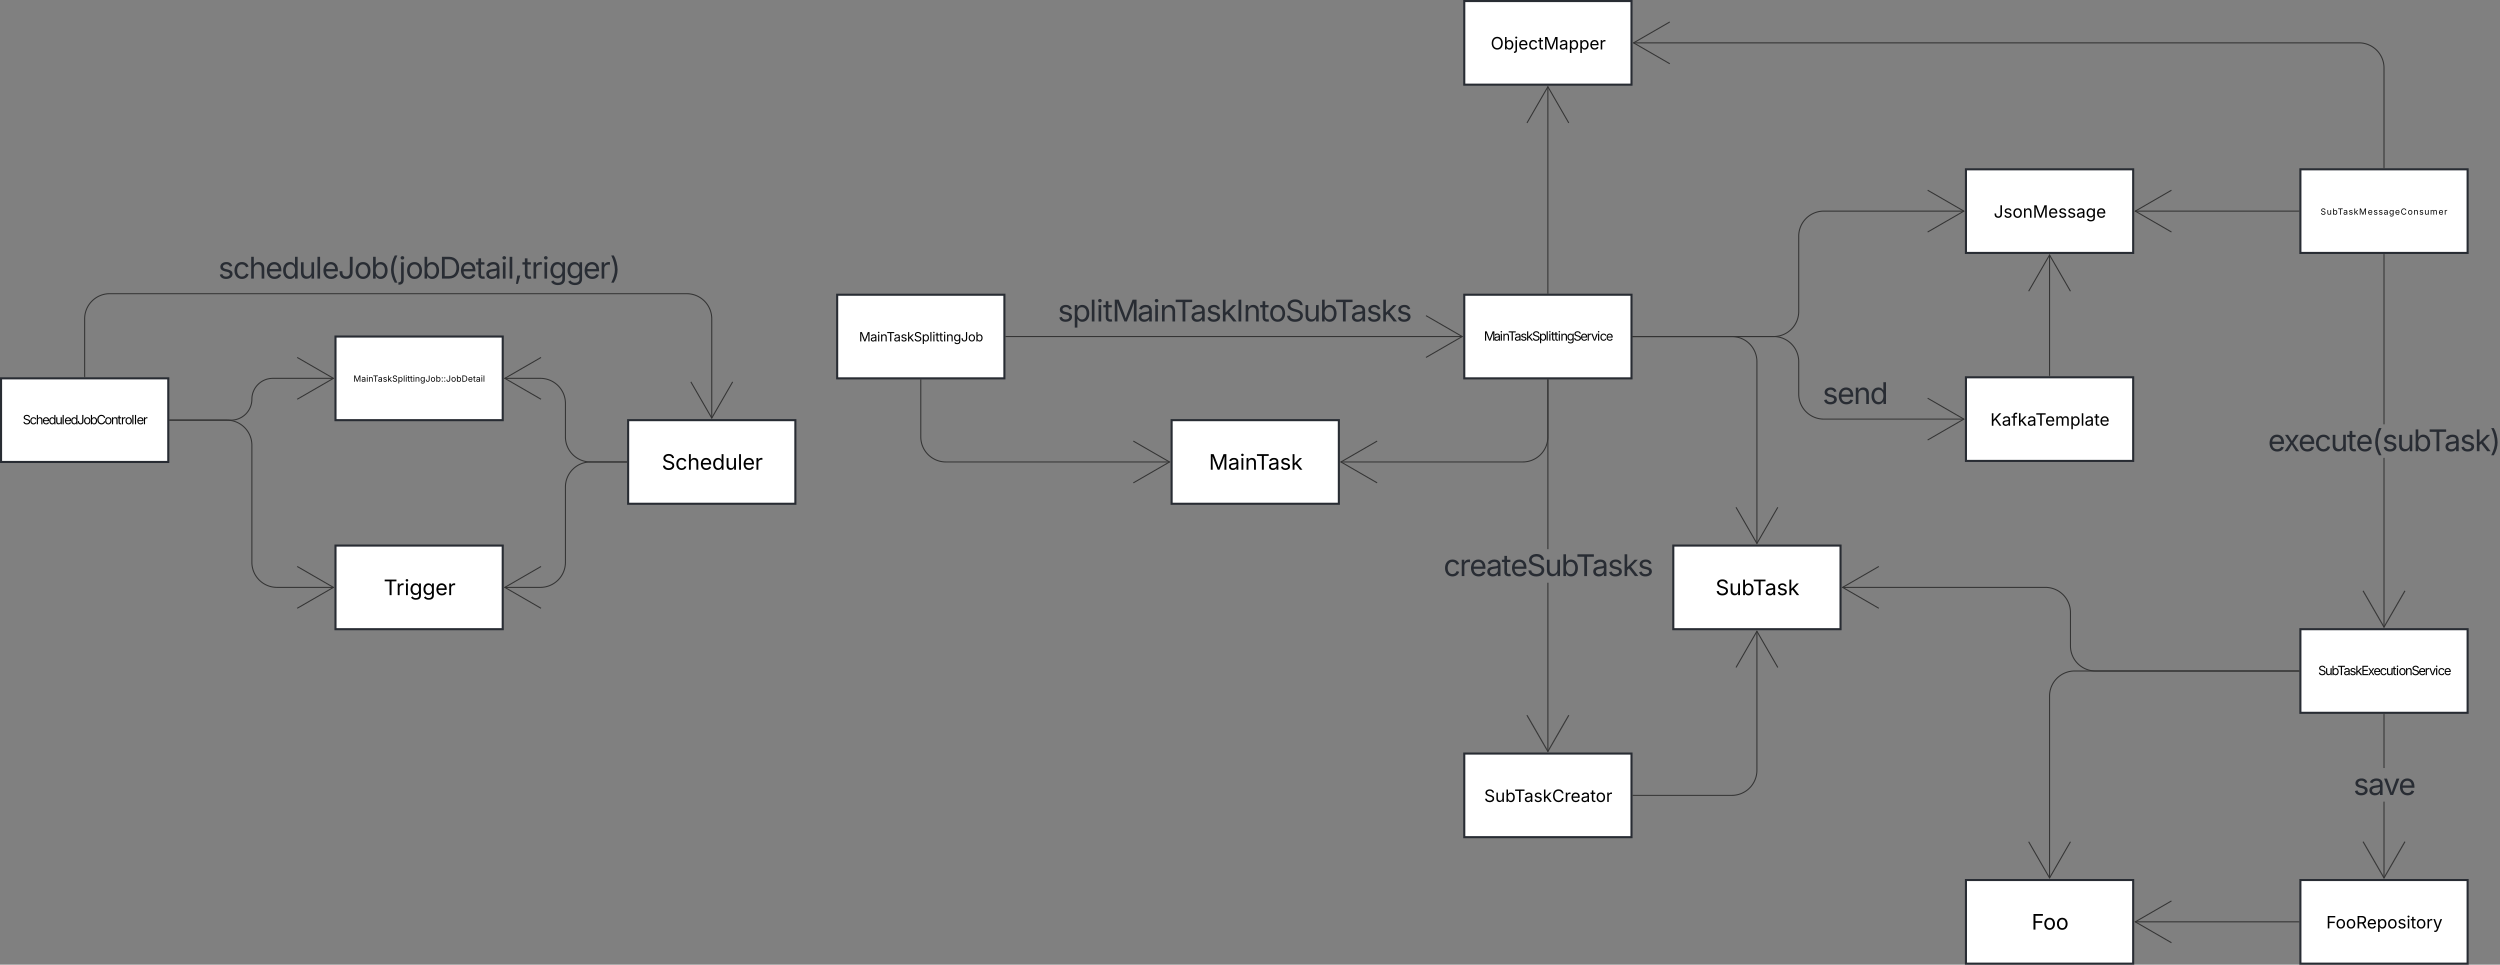 <svg xmlns="http://www.w3.org/2000/svg" xmlns:xlink="http://www.w3.org/1999/xlink" xmlns:lucid="lucid" width="1195.99" height="461.5"><rect width="100%" height="100%" fill="#808080" stroke="none"/><g transform="translate(-99.5 -479.5)" lucid:page-tab-id="HWEp-vi-RSFO"><path d="M100 660.5h80v40h-80z" stroke="#282c33" fill="#fff"/><use xlink:href="#a" transform="matrix(1,0,0,1,108,668.5) translate(2.343 13.977)"/><path d="M400 680.5h80v40h-80z" stroke="#282c33" fill="#fff"/><use xlink:href="#b" transform="matrix(1,0,0,1,408,688.5) translate(8.066 15.719)"/><path d="M260 640.5h80v40h-80z" stroke="#282c33" fill="#fff"/><use xlink:href="#c" transform="matrix(1,0,0,1,268,648.5) translate(0.572 13.617)"/><path d="M260 740.5h80v40h-80z" stroke="#282c33" fill="#fff"/><use xlink:href="#d" transform="matrix(1,0,0,1,268,748.5) translate(15.042 15.719)"/><path d="M180.75 680.5H210a10 10 0 0 0 10-10 10 10 0 0 1 10-10h29.05" stroke="#333" stroke-width=".5" fill="none"/><path d="M180.76 680.73h-.26v-.46h.26z" stroke="#333" stroke-width=".05" fill="#333"/><path d="M241.68 650.5l17.32 10-17.32 10M180.75 680.5H208a12 12 0 0 1 12 12v56a12 12 0 0 0 12 12h27.05" stroke="#333" stroke-width=".5" fill="none"/><path d="M180.76 680.73h-.26v-.46h.26z" stroke="#333" stroke-width=".05" fill="#333"/><path d="M241.68 750.5l17.32 10-17.32 10M399.25 700.5H382a12 12 0 0 1-12-12v-16a12 12 0 0 0-12-12h-17.05" stroke="#333" stroke-width=".5" fill="none"/><path d="M399.5 700.73h-.26v-.46h.26z" stroke="#333" stroke-width=".05" fill="#333"/><path d="M358.32 670.5l-17.32-10 17.32-10M399.25 700.5H382a12 12 0 0 0-12 12v36a12 12 0 0 1-12 12h-17.05" stroke="#333" stroke-width=".5" fill="none"/><path d="M399.5 700.73h-.26v-.46h.26z" stroke="#333" stroke-width=".05" fill="#333"/><path d="M358.32 770.5l-17.32-10 17.32-10" stroke="#333" stroke-width=".5" fill="none"/><path d="M500 620.5h80v40h-80z" stroke="#282c33" fill="#fff"/><use xlink:href="#e" transform="matrix(1,0,0,1,508,628.5) translate(2.466 14.32)"/><path d="M800 620.5h80v40h-80z" stroke="#282c33" fill="#fff"/><use xlink:href="#f" transform="matrix(1,0,0,1,808,628.5) translate(1.391 13.977)"/><path d="M800 840h80v40h-80z" stroke="#282c33" fill="#fff"/><use xlink:href="#g" transform="matrix(1,0,0,1,808,848) translate(1.508 15.156)"/><path d="M660 680.5h80v40h-80z" stroke="#282c33" fill="#fff"/><use xlink:href="#h" transform="matrix(1,0,0,1,668,688.5) translate(9.844 15.719)"/><path d="M540 661.25v27.25a12 12 0 0 0 12 12h107.04" stroke="#333" stroke-width=".5" fill="none"/><path d="M540.23 661.26h-.46V661h.46z" stroke="#333" stroke-width=".05" fill="#333"/><path d="M641.68 690.5l17.32 10-17.32 10M840 661.25v27.25a12 12 0 0 1-12 12h-87.04" stroke="#333" stroke-width=".5" fill="none"/><path d="M840.23 661.26h-.46V661h.46z" stroke="#333" stroke-width=".05" fill="#333"/><path d="M758.32 710.5l-17.32-10 17.32-10" stroke="#333" stroke-width=".5" fill="none"/><path d="M900 740.5h80v40h-80z" stroke="#282c33" fill="#fff"/><use xlink:href="#i" transform="matrix(1,0,0,1,908,748.5) translate(12.175 15.719)"/><path d="M580.75 640.5h218.3" stroke="#333" stroke-width=".5" fill="none"/><path d="M580.76 640.73h-.26v-.46h.26z" stroke="#333" stroke-width=".05" fill="#333"/><path d="M781.68 630.5l17.32 10-17.32 10" stroke="#333" stroke-width=".5" fill="none"/><use xlink:href="#j" transform="matrix(1,0,0,1,605.511,620.367) translate(0.005 12.917)"/><path d="M880.75 860H928a12 12 0 0 0 12-12v-66.54" stroke="#333" stroke-width=".5" fill="none"/><path d="M880.76 860.23h-.26v-.46h.26z" stroke="#333" stroke-width=".05" fill="#333"/><path d="M930 798.82l10-17.32 10 17.32M880.75 640.5H928a12 12 0 0 1 12 12v87.04" stroke="#333" stroke-width=".5" fill="none"/><path d="M880.76 640.73h-.26v-.46h.26z" stroke="#333" stroke-width=".05" fill="#333"/><path d="M950 722.18l-10 17.32-10-17.32" stroke="#333" stroke-width=".5" fill="none"/><path d="M1040 660h80v40h-80z" stroke="#282c33" fill="#fff"/><use xlink:href="#k" transform="matrix(1,0,0,1,1048,668) translate(3.66 15.156)"/><path d="M800 480h80v40h-80z" stroke="#282c33" fill="#fff"/><use xlink:href="#l" transform="matrix(1,0,0,1,808,488) translate(4.634 15.156)"/><path d="M1040 560.5h80v40h-80z" stroke="#282c33" fill="#fff"/><use xlink:href="#m" transform="matrix(1,0,0,1,1048,568.5) translate(5.29 15.156)"/><path d="M880.75 640.5H948a12 12 0 0 1 12 12V668a12 12 0 0 0 12 12h67.05" stroke="#333" stroke-width=".5" fill="none"/><path d="M880.76 640.73h-.26v-.46h.26z" stroke="#333" stroke-width=".05" fill="#333"/><path d="M1021.68 670l17.32 10-17.32 10" stroke="#333" stroke-width=".5" fill="none"/><use xlink:href="#n" transform="matrix(1,0,0,1,971.384,659.867) translate(0.005 12.917)"/><path d="M1080 659.25v-57.8" stroke="#333" stroke-width=".5" fill="none"/><path d="M1080.22 659.5h-.44v-.26h.44z" stroke="#333" stroke-width=".05" fill="#333"/><path d="M1070 618.82l10-17.32 10 17.32" stroke="#333" stroke-width=".5" fill="none"/><path d="M1200 560.5h80v40h-80z" stroke="#282c33" fill="#fff"/><use xlink:href="#o" transform="matrix(1,0,0,1,1208,568.5) translate(1.634 13.708)"/><path d="M1199.25 580.5h-78.3" stroke="#333" stroke-width=".5" fill="none"/><path d="M1199.5 580.73h-.26v-.46h.26z" stroke="#333" stroke-width=".05" fill="#333"/><path d="M1138.32 590.5l-17.32-10 17.32-10M1240 559.75V512a12 12 0 0 0-12-12H880.96" stroke="#333" stroke-width=".5" fill="none"/><path d="M1240.22 560h-.44v-.26h.44z" stroke="#333" stroke-width=".05" fill="#333"/><path d="M898.32 510L881 500l17.32-10M880.75 640.5H948a12 12 0 0 0 12-12v-36a12 12 0 0 1 12-12h67.05" stroke="#333" stroke-width=".5" fill="none"/><path d="M880.76 640.73h-.26v-.46h.26z" stroke="#333" stroke-width=".05" fill="#333"/><path d="M1021.68 570.5l17.32 10-17.32 10" stroke="#333" stroke-width=".5" fill="none"/><path d="M1200 780.5h80v40h-80z" stroke="#282c33" fill="#fff"/><use xlink:href="#p" transform="matrix(1,0,0,1,1208,788.5) translate(0.475 13.977)"/><path d="M1199.25 800.5H1102a12 12 0 0 1-12-12v-16a12 12 0 0 0-12-12h-97.04" stroke="#333" stroke-width=".5" fill="none"/><path d="M1199.5 800.73h-.26v-.46h.26z" stroke="#333" stroke-width=".05" fill="#333"/><path d="M998.32 770.5l-17.32-10 17.32-10" stroke="#333" stroke-width=".5" fill="none"/><path d="M1240.22 779.54h-.44v-80.97h.44zm0-97.1h-.44v-81.2h.44z" stroke="#333" stroke-width=".05" fill="#333"/><path d="M1240.22 601.26h-.44V601h.44z" fill="#333"/><path stroke="#333" stroke-width=".05" fill="#333"/><path d="M1250.2 762.3l-10.2 17.65-10.2-17.66.4-.23 9.8 16.98 9.8-16.98z" stroke="#333" stroke-width=".05" fill="#333"/><use xlink:href="#q" transform="matrix(1,0,0,1,1184.512,682.434) translate(0.005 12.917)"/><path d="M1040 900.5h80v40h-80z" stroke="#282c33" fill="#fff"/><use xlink:href="#r" transform="matrix(1,0,0,1,1048,908.5) translate(23.409 15.719)"/><path d="M1200 900.5h80v40h-80z" stroke="#282c33" fill="#fff"/><use xlink:href="#s" transform="matrix(1,0,0,1,1208,908.5) translate(4.367 15.156)"/><path d="M1199.25 800.5H1092a12 12 0 0 0-12 12v87.04" stroke="#333" stroke-width=".5" fill="none"/><path d="M1199.5 800.73h-.26v-.46h.26z" stroke="#333" stroke-width=".05" fill="#333"/><path d="M1090 882.18l-10 17.32-10-17.32" stroke="#333" stroke-width=".5" fill="none"/><path d="M1240.22 899.54h-.44v-36.5h.44zm0-52.64h-.44v-25.65h.44z" stroke="#333" stroke-width=".05" fill="#333"/><path d="M1240.22 821.26h-.44V821h.44z" fill="#333"/><path stroke="#333" stroke-width=".05" fill="#333"/><path d="M1250.2 882.3l-10.2 17.65-10.2-17.66.4-.23 9.8 16.98 9.8-16.98z" stroke="#333" stroke-width=".05" fill="#333"/><use xlink:href="#t" transform="matrix(1,0,0,1,1225.332,846.904) translate(0.005 12.917)"/><path d="M1199.25 920.5h-78.3" stroke="#333" stroke-width=".5" fill="none"/><path d="M1199.5 920.73h-.26v-.46h.26z" stroke="#333" stroke-width=".05" fill="#333"/><path d="M1138.32 930.5l-17.32-10 17.32-10M140 659.75V632a12 12 0 0 1 12-12h276a12 12 0 0 1 12 12v47.54" stroke="#333" stroke-width=".5" fill="none"/><path d="M140.22 660h-.44v-.26h.44z" stroke="#333" stroke-width=".05" fill="#333"/><path d="M450 662.18l-10 17.32-10-17.32" stroke="#333" stroke-width=".5" fill="none"/><use xlink:href="#u" transform="matrix(1,0,0,1,203.9,599.867) translate(0.005 12.917)"/><path d="M840.23 839.04h-.46v-80.72h.46zm0-96.86h-.46v-80.93h.46z" stroke="#333" stroke-width=".05" fill="#333"/><path d="M840.23 661.26h-.46V661h.46z" fill="#333"/><path stroke="#333" stroke-width=".05" fill="#333"/><path d="M850.2 821.8L840 839.44l-10.2-17.66.4-.23 9.8 16.98 9.8-16.98z" stroke="#333" stroke-width=".05" fill="#333"/><use xlink:href="#v" transform="matrix(1,0,0,1,790.059,742.184) translate(0.005 12.917)"/><path d="M840 619.75v-98.8" stroke="#333" stroke-width=".5" fill="none"/><path d="M840.23 620h-.46v-.26h.46z" stroke="#333" stroke-width=".05" fill="#333"/><path d="M830 538.32L840 521l10 17.32" stroke="#333" stroke-width=".5" fill="none"/><defs><path d="M657 26c-323 0-524-166-541-416h195c15 169 171 246 346 246 202 0 356-106 356-265 5-203-294-238-475-293-239-73-380-191-380-389 0-252 224-419 512-419 294 0 499 171 508 396H992c-17-145-151-228-328-228-193 0-321 102-321 242 0 156 175 211 284 241l149 41c160 44 422 134 422 412 0 244-197 432-541 432" id="w"/><path d="M613 24c-304 0-509-231-509-576 0-350 205-580 509-580 216 0 392 114 453 309l-173 49c-33-115-133-197-280-197-223 0-326 196-326 419 0 220 103 415 326 415 150 0 252-85 285-206l172 49C1010-95 832 24 613 24" id="x"/><path d="M338-670V0H158v-1490h180v566c73-149 190-208 336-208 226 0 379 139 379 422V0H872v-695c0-172-96-275-252-275-161 0-282 109-282 300" id="y"/><path d="M628 24c-324 0-524-230-524-574 0-343 198-582 503-582 237 0 487 146 487 559v75H286c9 234 145 362 343 362 132 0 231-58 273-172l174 48C1024-91 857 24 628 24zM287-650h624c-17-190-120-322-304-322-192 0-309 151-320 322" id="z"/><path d="M577 24c-279 0-473-224-473-580 0-354 195-576 474-576 218 0 287 134 324 193h14v-551h180V0H922v-173h-20C865-111 790 24 577 24zm27-161c203 0 314-172 314-421 0-247-108-413-314-413-212 0-317 181-317 413 0 235 108 421 317 421" id="A"/><path d="M537 14c-226 0-379-139-379-422v-710h180v695c0 172 97 275 253 275 160 0 281-109 281-300v-670h181V0H879v-209C806-46 684 14 537 14" id="B"/><path d="M338-1490V0H158v-1490h180" id="C"/><path d="M545 20c-263 0-445-160-445-446v-80h190v80c0 182 102 279 255 279 152 0 254-97 254-279v-1064h190v1064c0 286-181 446-444 446" id="D"/><path d="M613 24c-304 0-509-231-509-576 0-350 205-580 509-580 305 0 511 230 511 580 0 345-206 576-511 576zm0-161c226 0 329-195 329-415 0-222-103-419-329-419-223 0-326 196-326 419 0 220 103 415 326 415" id="E"/><path d="M677 24c-213 0-288-135-325-197h-20V0H158v-1490h180v551h14c37-59 106-193 324-193 279 0 474 222 474 576 0 356-194 580-473 580zm-27-161c209 0 317-186 317-421 0-232-105-413-317-413-206 0-314 166-314 413 0 249 111 421 314 421" id="F"/><path d="M783 20c-382 0-661-292-661-764 0-473 279-766 661-766 302 0 548 182 601 489h-190c-42-204-217-313-411-313-268 0-476 208-476 590 0 381 209 588 476 588 195 0 369-110 411-313h190c-52 303-296 489-601 489" id="G"/><path d="M338-670V0H158v-1118h173l1 207c72-158 192-221 342-221 226 0 378 139 378 422V0H872v-695c0-172-96-275-252-275-161 0-282 109-282 300" id="H"/><path d="M598-1118v154H368v674c0 100 37 144 132 144 23 0 62-6 92-12L629-6c-37 13-88 20-134 20-193 0-307-107-307-290v-688H20v-154h168v-266h180v266h230" id="I"/><path d="M158 0v-1118h174v172h12c41-113 157-188 290-188 26 0 70 2 91 3v181c-11-2-60-10-108-10-161 0-279 109-279 260V0H158" id="J"/><g id="a"><use transform="matrix(0.003,0,0,0.003,0,0)" xlink:href="#w"/><use transform="matrix(0.003,0,0,0.003,3.329,0)" xlink:href="#x"/><use transform="matrix(0.003,0,0,0.003,6.294,0)" xlink:href="#y"/><use transform="matrix(0.003,0,0,0.003,9.362,0)" xlink:href="#z"/><use transform="matrix(0.003,0,0,0.003,12.388,0)" xlink:href="#A"/><use transform="matrix(0.003,0,0,0.003,15.565,0)" xlink:href="#B"/><use transform="matrix(0.003,0,0,0.003,18.633,0)" xlink:href="#C"/><use transform="matrix(0.003,0,0,0.003,19.89,0)" xlink:href="#z"/><use transform="matrix(0.003,0,0,0.003,22.916,0)" xlink:href="#A"/><use transform="matrix(0.003,0,0,0.003,26.093,0)" xlink:href="#D"/><use transform="matrix(0.003,0,0,0.003,29.055,0)" xlink:href="#E"/><use transform="matrix(0.003,0,0,0.003,32.166,0)" xlink:href="#F"/><use transform="matrix(0.003,0,0,0.003,35.344,0)" xlink:href="#G"/><use transform="matrix(0.003,0,0,0.003,39.134,0)" xlink:href="#E"/><use transform="matrix(0.003,0,0,0.003,42.246,0)" xlink:href="#H"/><use transform="matrix(0.003,0,0,0.003,45.312,0)" xlink:href="#I"/><use transform="matrix(0.003,0,0,0.003,47.009,0)" xlink:href="#J"/><use transform="matrix(0.003,0,0,0.003,48.877,0)" xlink:href="#E"/><use transform="matrix(0.003,0,0,0.003,51.988,0)" xlink:href="#C"/><use transform="matrix(0.003,0,0,0.003,53.245,0)" xlink:href="#C"/><use transform="matrix(0.003,0,0,0.003,54.502,0)" xlink:href="#z"/><use transform="matrix(0.003,0,0,0.003,57.527,0)" xlink:href="#J"/></g><g id="b"><use transform="matrix(0.005,0,0,0.005,0,0)" xlink:href="#w"/><use transform="matrix(0.005,0,0,0.005,6.471,0)" xlink:href="#x"/><use transform="matrix(0.005,0,0,0.005,12.233,0)" xlink:href="#y"/><use transform="matrix(0.005,0,0,0.005,18.197,0)" xlink:href="#z"/><use transform="matrix(0.005,0,0,0.005,24.077,0)" xlink:href="#A"/><use transform="matrix(0.005,0,0,0.005,30.253,0)" xlink:href="#B"/><use transform="matrix(0.005,0,0,0.005,36.217,0)" xlink:href="#C"/><use transform="matrix(0.005,0,0,0.005,38.66,0)" xlink:href="#z"/><use transform="matrix(0.005,0,0,0.005,44.54,0)" xlink:href="#J"/></g><path d="M180 0v-1490h270l367 940c28 72 75 218 110 339 35-117 81-264 110-339l362-940h271V0h-187c2-448-5-837 7-1287-157 497-311 829-483 1287H842C666-458 514-784 354-1284c12 438 5 843 7 1284H180" id="K"/><path d="M471 26C259 26 90-98 90-318c0-256 228-303 435-329 202-27 287-16 287-108 0-139-79-219-234-219-161 0-248 86-283 164l-173-57c86-203 278-265 451-265 150 0 419 46 419 395V0H815v-152h-12C765-73 660 26 471 26zm31-159c199 0 310-134 310-271v-155c-30 35-226 55-295 64-131 17-246 59-246 186 0 116 97 176 231 176" id="L"/><path d="M158 0v-1118h180V0H158zm91-1301c-68 0-125-53-125-119s57-119 125-119c69 0 126 53 126 119s-57 119-126 119" id="M"/><path d="M98-1322v-168h1126v168H757V0H567v-1322H98" id="N"/><path d="M538 24C308 24 148-78 108-271l171-41c32 123 123 178 257 178 156 0 256-77 256-169 0-77-54-128-164-154l-186-44c-203-48-300-148-300-305 0-192 176-326 414-326 230 0 351 112 402 269l-163 42c-31-80-94-158-238-158-133 0-233 69-233 162 0 83 57 129 188 160l169 40c203 48 298 149 298 302 0 196-179 339-441 339" id="O"/><path d="M158 0v-1490h180v865h22l478-493h223L593-638 1096 0H865L456-523 338-412V0H158" id="P"/><path d="M158 418v-1536h174v179h20c37-59 106-193 324-193 279 0 474 222 474 576 0 356-194 580-473 580-213 0-288-135-325-197h-14v591H158zm492-555c209 0 317-186 317-421 0-232-105-413-317-413-206 0-314 166-314 413 0 249 111 421 314 421" id="Q"/><path d="M611 442c-248 0-391-105-460-228l146-94c47 65 117 165 314 165 178 0 307-82 307-266v-224h-17C863-141 792-18 576-18c-268 0-472-195-472-546 0-346 197-568 476-568 216 0 288 133 326 193h17v-179h175V29c0 289-215 413-487 413zm-5-620c203 0 314-146 314-390 0-237-108-403-314-403-213 0-319 180-319 403 0 230 109 390 319 390" id="R"/><path d="M295 13c-75 0-135-60-135-135s60-135 135-135 135 60 135 135S370 13 295 13zm0-809c-75 0-135-60-135-135s60-135 135-135 135 60 135 135-60 135-135 135" id="S"/><path d="M645 0H180v-1490h484c435 0 692 280 692 742 0 466-257 748-711 748zM370-168h263c363 0 539-218 539-580 0-358-176-574-521-574H370v1154" id="T"/><g id="c"><use transform="matrix(0.002,0,0,0.002,0,0)" xlink:href="#K"/><use transform="matrix(0.002,0,0,0.002,3.772,0)" xlink:href="#L"/><use transform="matrix(0.002,0,0,0.002,6.117,0)" xlink:href="#M"/><use transform="matrix(0.002,0,0,0.002,7.128,0)" xlink:href="#H"/><use transform="matrix(0.002,0,0,0.002,9.309,0)" xlink:href="#N"/><use transform="matrix(0.002,0,0,0.002,11.699,0)" xlink:href="#L"/><use transform="matrix(0.002,0,0,0.002,14.044,0)" xlink:href="#O"/><use transform="matrix(0.002,0,0,0.002,16.248,0)" xlink:href="#P"/><use transform="matrix(0.002,0,0,0.002,18.539,0)" xlink:href="#w"/><use transform="matrix(0.002,0,0,0.002,21.218,0)" xlink:href="#Q"/><use transform="matrix(0.002,0,0,0.002,23.775,0)" xlink:href="#C"/><use transform="matrix(0.002,0,0,0.002,24.786,0)" xlink:href="#M"/><use transform="matrix(0.002,0,0,0.002,25.798,0)" xlink:href="#I"/><use transform="matrix(0.002,0,0,0.002,27.062,0)" xlink:href="#I"/><use transform="matrix(0.002,0,0,0.002,28.428,0)" xlink:href="#M"/><use transform="matrix(0.002,0,0,0.002,29.439,0)" xlink:href="#H"/><use transform="matrix(0.002,0,0,0.002,31.906,0)" xlink:href="#R"/><use transform="matrix(0.002,0,0,0.002,34.467,0)" xlink:href="#D"/><use transform="matrix(0.002,0,0,0.002,36.85,0)" xlink:href="#E"/><use transform="matrix(0.002,0,0,0.002,39.354,0)" xlink:href="#F"/><use transform="matrix(0.002,0,0,0.002,41.911,0)" xlink:href="#S"/><use transform="matrix(0.002,0,0,0.002,43.114,0)" xlink:href="#S"/><use transform="matrix(0.002,0,0,0.002,44.316,0)" xlink:href="#D"/><use transform="matrix(0.002,0,0,0.002,46.7,0)" xlink:href="#E"/><use transform="matrix(0.002,0,0,0.002,49.204,0)" xlink:href="#F"/><use transform="matrix(0.002,0,0,0.002,51.76,0)" xlink:href="#T"/><use transform="matrix(0.002,0,0,0.002,54.774,0)" xlink:href="#z"/><use transform="matrix(0.002,0,0,0.002,57.208,0)" xlink:href="#I"/><use transform="matrix(0.002,0,0,0.002,58.594,0)" xlink:href="#L"/><use transform="matrix(0.002,0,0,0.002,60.939,0)" xlink:href="#M"/><use transform="matrix(0.002,0,0,0.002,61.95,0)" xlink:href="#C"/></g><g id="d"><use transform="matrix(0.005,0,0,0.005,0,0)" xlink:href="#N"/><use transform="matrix(0.005,0,0,0.005,5.939,0)" xlink:href="#J"/><use transform="matrix(0.005,0,0,0.005,9.894,0)" xlink:href="#M"/><use transform="matrix(0.005,0,0,0.005,12.337,0)" xlink:href="#R"/><use transform="matrix(0.005,0,0,0.005,18.522,0)" xlink:href="#R"/><use transform="matrix(0.005,0,0,0.005,24.708,0)" xlink:href="#z"/><use transform="matrix(0.005,0,0,0.005,30.588,0)" xlink:href="#J"/></g><g id="e"><use transform="matrix(0.003,0,0,0.003,0,0)" xlink:href="#K"/><use transform="matrix(0.003,0,0,0.003,5.335,0)" xlink:href="#L"/><use transform="matrix(0.003,0,0,0.003,8.651,0)" xlink:href="#M"/><use transform="matrix(0.003,0,0,0.003,10.082,0)" xlink:href="#H"/><use transform="matrix(0.003,0,0,0.003,13.167,0)" xlink:href="#N"/><use transform="matrix(0.003,0,0,0.003,16.547,0)" xlink:href="#L"/><use transform="matrix(0.003,0,0,0.003,19.864,0)" xlink:href="#O"/><use transform="matrix(0.003,0,0,0.003,22.981,0)" xlink:href="#P"/><use transform="matrix(0.003,0,0,0.003,26.222,0)" xlink:href="#w"/><use transform="matrix(0.003,0,0,0.003,30.012,0)" xlink:href="#Q"/><use transform="matrix(0.003,0,0,0.003,33.628,0)" xlink:href="#C"/><use transform="matrix(0.003,0,0,0.003,35.058,0)" xlink:href="#M"/><use transform="matrix(0.003,0,0,0.003,36.489,0)" xlink:href="#I"/><use transform="matrix(0.003,0,0,0.003,38.277,0)" xlink:href="#I"/><use transform="matrix(0.003,0,0,0.003,40.209,0)" xlink:href="#M"/><use transform="matrix(0.003,0,0,0.003,41.639,0)" xlink:href="#H"/><use transform="matrix(0.003,0,0,0.003,45.129,0)" xlink:href="#R"/><use transform="matrix(0.003,0,0,0.003,48.751,0)" xlink:href="#D"/><use transform="matrix(0.003,0,0,0.003,52.122,0)" xlink:href="#E"/><use transform="matrix(0.003,0,0,0.003,55.663,0)" xlink:href="#F"/></g><path d="M481 0L54-1118h197c107 314 236 620 325 951 87-331 217-637 324-951h197L670 0H481" id="U"/><g id="f"><use transform="matrix(0.003,0,0,0.003,0,0)" xlink:href="#K"/><use transform="matrix(0.003,0,0,0.003,4.688,0)" xlink:href="#L"/><use transform="matrix(0.003,0,0,0.003,7.601,0)" xlink:href="#M"/><use transform="matrix(0.003,0,0,0.003,8.858,0)" xlink:href="#H"/><use transform="matrix(0.003,0,0,0.003,11.569,0)" xlink:href="#N"/><use transform="matrix(0.003,0,0,0.003,14.539,0)" xlink:href="#L"/><use transform="matrix(0.003,0,0,0.003,17.453,0)" xlink:href="#O"/><use transform="matrix(0.003,0,0,0.003,20.192,0)" xlink:href="#P"/><use transform="matrix(0.003,0,0,0.003,23.04,0)" xlink:href="#w"/><use transform="matrix(0.003,0,0,0.003,26.369,0)" xlink:href="#Q"/><use transform="matrix(0.003,0,0,0.003,29.546,0)" xlink:href="#C"/><use transform="matrix(0.003,0,0,0.003,30.803,0)" xlink:href="#M"/><use transform="matrix(0.003,0,0,0.003,32.06,0)" xlink:href="#I"/><use transform="matrix(0.003,0,0,0.003,33.631,0)" xlink:href="#I"/><use transform="matrix(0.003,0,0,0.003,35.329,0)" xlink:href="#M"/><use transform="matrix(0.003,0,0,0.003,36.585,0)" xlink:href="#H"/><use transform="matrix(0.003,0,0,0.003,39.651,0)" xlink:href="#R"/><use transform="matrix(0.003,0,0,0.003,42.834,0)" xlink:href="#w"/><use transform="matrix(0.003,0,0,0.003,46.163,0)" xlink:href="#z"/><use transform="matrix(0.003,0,0,0.003,49.188,0)" xlink:href="#J"/><use transform="matrix(0.003,0,0,0.003,51.223,0)" xlink:href="#U"/><use transform="matrix(0.003,0,0,0.003,54.139,0)" xlink:href="#M"/><use transform="matrix(0.003,0,0,0.003,55.396,0)" xlink:href="#x"/><use transform="matrix(0.003,0,0,0.003,58.361,0)" xlink:href="#z"/></g><g id="g"><use transform="matrix(0.004,0,0,0.004,0,0)" xlink:href="#w"/><use transform="matrix(0.004,0,0,0.004,5.236,0)" xlink:href="#B"/><use transform="matrix(0.004,0,0,0.004,10.061,0)" xlink:href="#F"/><use transform="matrix(0.004,0,0,0.004,14.421,0)" xlink:href="#N"/><use transform="matrix(0.004,0,0,0.004,19.091,0)" xlink:href="#L"/><use transform="matrix(0.004,0,0,0.004,23.673,0)" xlink:href="#O"/><use transform="matrix(0.004,0,0,0.004,27.981,0)" xlink:href="#P"/><use transform="matrix(0.004,0,0,0.004,32.46,0)" xlink:href="#G"/><use transform="matrix(0.004,0,0,0.004,38.421,0)" xlink:href="#J"/><use transform="matrix(0.004,0,0,0.004,41.358,0)" xlink:href="#z"/><use transform="matrix(0.004,0,0,0.004,46.195,0)" xlink:href="#L"/><use transform="matrix(0.004,0,0,0.004,50.778,0)" xlink:href="#I"/><use transform="matrix(0.004,0,0,0.004,53.368,0)" xlink:href="#E"/><use transform="matrix(0.004,0,0,0.004,58.261,0)" xlink:href="#J"/></g><g id="h"><use transform="matrix(0.005,0,0,0.005,0,0)" xlink:href="#K"/><use transform="matrix(0.005,0,0,0.005,9.111,0)" xlink:href="#L"/><use transform="matrix(0.005,0,0,0.005,14.774,0)" xlink:href="#M"/><use transform="matrix(0.005,0,0,0.005,17.217,0)" xlink:href="#H"/><use transform="matrix(0.005,0,0,0.005,22.487,0)" xlink:href="#N"/><use transform="matrix(0.005,0,0,0.005,28.258,0)" xlink:href="#L"/><use transform="matrix(0.005,0,0,0.005,33.922,0)" xlink:href="#O"/><use transform="matrix(0.005,0,0,0.005,39.246,0)" xlink:href="#P"/></g><g id="i"><use transform="matrix(0.005,0,0,0.005,0,0)" xlink:href="#w"/><use transform="matrix(0.005,0,0,0.005,6.471,0)" xlink:href="#B"/><use transform="matrix(0.005,0,0,0.005,12.435,0)" xlink:href="#F"/><use transform="matrix(0.005,0,0,0.005,17.823,0)" xlink:href="#N"/><use transform="matrix(0.005,0,0,0.005,23.595,0)" xlink:href="#L"/><use transform="matrix(0.005,0,0,0.005,29.258,0)" xlink:href="#O"/><use transform="matrix(0.005,0,0,0.005,34.582,0)" xlink:href="#P"/></g><path fill="#282c33" d="M538 24C308 24 148-78 108-271l171-41c32 123 123 178 257 178 156 0 256-77 256-169 0-77-54-128-164-154l-186-44c-203-48-300-148-300-305 0-192 176-326 414-326 230 0 351 112 402 269l-163 42c-31-80-94-158-238-158-133 0-233 69-233 162 0 83 57 129 188 160l169 40c203 48 298 149 298 302 0 196-179 339-441 339" id="V"/><path fill="#282c33" d="M158 418v-1536h174v179h20c37-59 106-193 324-193 279 0 474 222 474 576 0 356-194 580-473 580-213 0-288-135-325-197h-14v591H158zm492-555c209 0 317-186 317-421 0-232-105-413-317-413-206 0-314 166-314 413 0 249 111 421 314 421" id="W"/><path fill="#282c33" d="M338-1490V0H158v-1490h180" id="X"/><path fill="#282c33" d="M158 0v-1118h180V0H158zm91-1301c-68 0-125-53-125-119s57-119 125-119c69 0 126 53 126 119s-57 119-126 119" id="Y"/><path fill="#282c33" d="M598-1118v154H368v674c0 100 37 144 132 144 23 0 62-6 92-12L629-6c-37 13-88 20-134 20-193 0-307-107-307-290v-688H20v-154h168v-266h180v266h230" id="Z"/><path fill="#282c33" d="M180 0v-1490h270l367 940c28 72 75 218 110 339 35-117 81-264 110-339l362-940h271V0h-187c2-448-5-837 7-1287-157 497-311 829-483 1287H842C666-458 514-784 354-1284c12 438 5 843 7 1284H180" id="aa"/><path fill="#282c33" d="M471 26C259 26 90-98 90-318c0-256 228-303 435-329 202-27 287-16 287-108 0-139-79-219-234-219-161 0-248 86-283 164l-173-57c86-203 278-265 451-265 150 0 419 46 419 395V0H815v-152h-12C765-73 660 26 471 26zm31-159c199 0 310-134 310-271v-155c-30 35-226 55-295 64-131 17-246 59-246 186 0 116 97 176 231 176" id="ab"/><path fill="#282c33" d="M338-670V0H158v-1118h173l1 207c72-158 192-221 342-221 226 0 378 139 378 422V0H872v-695c0-172-96-275-252-275-161 0-282 109-282 300" id="ac"/><path fill="#282c33" d="M98-1322v-168h1126v168H757V0H567v-1322H98" id="ad"/><path fill="#282c33" d="M158 0v-1490h180v865h22l478-493h223L593-638 1096 0H865L456-523 338-412V0H158" id="ae"/><path fill="#282c33" d="M370-1490V0H180v-1490h190" id="af"/><path fill="#282c33" d="M613 24c-304 0-509-231-509-576 0-350 205-580 509-580 305 0 511 230 511 580 0 345-206 576-511 576zm0-161c226 0 329-195 329-415 0-222-103-419-329-419-223 0-326 196-326 419 0 220 103 415 326 415" id="ag"/><path fill="#282c33" d="M657 26c-323 0-524-166-541-416h195c15 169 171 246 346 246 202 0 356-106 356-265 5-203-294-238-475-293-239-73-380-191-380-389 0-252 224-419 512-419 294 0 499 171 508 396H992c-17-145-151-228-328-228-193 0-321 102-321 242 0 156 175 211 284 241l149 41c160 44 422 134 422 412 0 244-197 432-541 432" id="ah"/><path fill="#282c33" d="M537 14c-226 0-379-139-379-422v-710h180v695c0 172 97 275 253 275 160 0 281-109 281-300v-670h181V0H879v-209C806-46 684 14 537 14" id="ai"/><path fill="#282c33" d="M677 24c-213 0-288-135-325-197h-20V0H158v-1490h180v551h14c37-59 106-193 324-193 279 0 474 222 474 576 0 356-194 580-473 580zm-27-161c209 0 317-186 317-421 0-232-105-413-317-413-206 0-314 166-314 413 0 249 111 421 314 421" id="aj"/><g id="j"><use transform="matrix(0.007,0,0,0.007,0,0)" xlink:href="#V"/><use transform="matrix(0.007,0,0,0.007,7.038,0)" xlink:href="#W"/><use transform="matrix(0.007,0,0,0.007,15.202,0)" xlink:href="#X"/><use transform="matrix(0.007,0,0,0.007,18.431,0)" xlink:href="#Y"/><use transform="matrix(0.007,0,0,0.007,21.66,0)" xlink:href="#Z"/><use transform="matrix(0.007,0,0,0.007,26.022,0)" xlink:href="#aa"/><use transform="matrix(0.007,0,0,0.007,38.066,0)" xlink:href="#ab"/><use transform="matrix(0.007,0,0,0.007,45.553,0)" xlink:href="#Y"/><use transform="matrix(0.007,0,0,0.007,48.783,0)" xlink:href="#ac"/><use transform="matrix(0.007,0,0,0.007,55.749,0)" xlink:href="#ad"/><use transform="matrix(0.007,0,0,0.007,63.379,0)" xlink:href="#ab"/><use transform="matrix(0.007,0,0,0.007,70.866,0)" xlink:href="#V"/><use transform="matrix(0.007,0,0,0.007,77.904,0)" xlink:href="#ae"/><use transform="matrix(0.007,0,0,0.007,85.221,0)" xlink:href="#af"/><use transform="matrix(0.007,0,0,0.007,88.802,0)" xlink:href="#ac"/><use transform="matrix(0.007,0,0,0.007,96.68,0)" xlink:href="#Z"/><use transform="matrix(0.007,0,0,0.007,100.911,0)" xlink:href="#ag"/><use transform="matrix(0.007,0,0,0.007,108.906,0)" xlink:href="#ah"/><use transform="matrix(0.007,0,0,0.007,117.461,0)" xlink:href="#ai"/><use transform="matrix(0.007,0,0,0.007,125.345,0)" xlink:href="#aj"/><use transform="matrix(0.007,0,0,0.007,132.467,0)" xlink:href="#ad"/><use transform="matrix(0.007,0,0,0.007,140.098,0)" xlink:href="#ab"/><use transform="matrix(0.007,0,0,0.007,147.585,0)" xlink:href="#V"/><use transform="matrix(0.007,0,0,0.007,154.622,0)" xlink:href="#ae"/><use transform="matrix(0.007,0,0,0.007,161.94,0)" xlink:href="#V"/></g><path d="M180 0v-1490h190c0 262 1 526-3 784 217-279 467-523 702-784h249L716-845 1319 0h-225L585-716 370-489V0H180" id="ak"/><path d="M678-1118v154H420V0H240v-964H20v-154h220v-149c0-194 155-293 318-293 85 0 141 18 168 30l-50 154c-19-6-47-17-97-17-111 0-159 58-159 166v109h258" id="al"/><path d="M158 0v-1118h175l1 205c55-151 181-225 313-225 147 0 245 90 285 228 53-141 190-228 352-228 194 0 352 125 352 384V0h-181v-749c0-161-105-225-225-225-151 0-243 103-243 244V0H807v-767c0-124-93-207-219-207-131 0-250 92-250 270V0H158" id="am"/><g id="k"><use transform="matrix(0.004,0,0,0.004,0,0)" xlink:href="#ak"/><use transform="matrix(0.004,0,0,0.004,5.483,0)" xlink:href="#L"/><use transform="matrix(0.004,0,0,0.004,10.065,0)" xlink:href="#al"/><use transform="matrix(0.004,0,0,0.004,13.086,0)" xlink:href="#P"/><use transform="matrix(0.004,0,0,0.004,17.565,0)" xlink:href="#L"/><use transform="matrix(0.004,0,0,0.004,21.589,0)" xlink:href="#N"/><use transform="matrix(0.004,0,0,0.004,26.22,0)" xlink:href="#z"/><use transform="matrix(0.004,0,0,0.004,30.977,0)" xlink:href="#am"/><use transform="matrix(0.004,0,0,0.004,38.126,0)" xlink:href="#Q"/><use transform="matrix(0.004,0,0,0.004,43.123,0)" xlink:href="#C"/><use transform="matrix(0.004,0,0,0.004,45.099,0)" xlink:href="#L"/><use transform="matrix(0.004,0,0,0.004,49.682,0)" xlink:href="#I"/><use transform="matrix(0.004,0,0,0.004,52.272,0)" xlink:href="#z"/></g><path d="M784 20c-382 0-662-292-662-764 0-473 280-766 662-766s660 293 660 766c0 472-278 764-660 764zm0-176c266 0 475-207 475-588 0-383-209-590-475-590-268 0-477 208-477 590 0 380 209 588 477 588" id="an"/><path d="M157-1118h181V80c1 225-123 350-364 338V252c126 9 184-48 183-172v-1198zm91-183c-68 0-125-53-125-119s57-119 125-119c69 0 126 53 126 119s-57 119-126 119" id="ao"/><g id="l"><use transform="matrix(0.004,0,0,0.004,0,0)" xlink:href="#an"/><use transform="matrix(0.004,0,0,0.004,6.24,0)" xlink:href="#F"/><use transform="matrix(0.004,0,0,0.004,11.237,0)" xlink:href="#ao"/><use transform="matrix(0.004,0,0,0.004,13.213,0)" xlink:href="#z"/><use transform="matrix(0.004,0,0,0.004,17.971,0)" xlink:href="#x"/><use transform="matrix(0.004,0,0,0.004,22.633,0)" xlink:href="#I"/><use transform="matrix(0.004,0,0,0.004,25.303,0)" xlink:href="#K"/><use transform="matrix(0.004,0,0,0.004,32.675,0)" xlink:href="#L"/><use transform="matrix(0.004,0,0,0.004,37.257,0)" xlink:href="#Q"/><use transform="matrix(0.004,0,0,0.004,42.254,0)" xlink:href="#Q"/><use transform="matrix(0.004,0,0,0.004,47.251,0)" xlink:href="#z"/><use transform="matrix(0.004,0,0,0.004,52.009,0)" xlink:href="#J"/></g><g id="m"><use transform="matrix(0.004,0,0,0.004,0,0)" xlink:href="#D"/><use transform="matrix(0.004,0,0,0.004,4.658,0)" xlink:href="#O"/><use transform="matrix(0.004,0,0,0.004,8.966,0)" xlink:href="#E"/><use transform="matrix(0.004,0,0,0.004,13.859,0)" xlink:href="#H"/><use transform="matrix(0.004,0,0,0.004,18.68,0)" xlink:href="#K"/><use transform="matrix(0.004,0,0,0.004,26.052,0)" xlink:href="#z"/><use transform="matrix(0.004,0,0,0.004,30.81,0)" xlink:href="#O"/><use transform="matrix(0.004,0,0,0.004,35.117,0)" xlink:href="#O"/><use transform="matrix(0.004,0,0,0.004,39.425,0)" xlink:href="#L"/><use transform="matrix(0.004,0,0,0.004,44.007,0)" xlink:href="#R"/><use transform="matrix(0.004,0,0,0.004,49.012,0)" xlink:href="#z"/></g><path fill="#282c33" d="M628 24c-324 0-524-230-524-574 0-343 198-582 503-582 237 0 487 146 487 559v75H286c9 234 145 362 343 362 132 0 231-58 273-172l174 48C1024-91 857 24 628 24zM287-650h624c-17-190-120-322-304-322-192 0-309 151-320 322" id="ap"/><path fill="#282c33" d="M577 24c-279 0-473-224-473-580 0-354 195-576 474-576 218 0 287 134 324 193h14v-551h180V0H922v-173h-20C865-111 790 24 577 24zm27-161c203 0 314-172 314-421 0-247-108-413-314-413-212 0-317 181-317 413 0 235 108 421 317 421" id="aq"/><g id="n"><use transform="matrix(0.007,0,0,0.007,0,0)" xlink:href="#V"/><use transform="matrix(0.007,0,0,0.007,7.038,0)" xlink:href="#ap"/><use transform="matrix(0.007,0,0,0.007,14.811,0)" xlink:href="#ac"/><use transform="matrix(0.007,0,0,0.007,22.689,0)" xlink:href="#aq"/></g><g id="o"><use transform="matrix(0.002,0,0,0.002,0,0)" xlink:href="#w"/><use transform="matrix(0.002,0,0,0.002,2.969,0)" xlink:href="#B"/><use transform="matrix(0.002,0,0,0.002,5.705,0)" xlink:href="#F"/><use transform="matrix(0.002,0,0,0.002,8.177,0)" xlink:href="#N"/><use transform="matrix(0.002,0,0,0.002,10.825,0)" xlink:href="#L"/><use transform="matrix(0.002,0,0,0.002,13.424,0)" xlink:href="#O"/><use transform="matrix(0.002,0,0,0.002,15.866,0)" xlink:href="#P"/><use transform="matrix(0.002,0,0,0.002,18.406,0)" xlink:href="#K"/><use transform="matrix(0.002,0,0,0.002,22.586,0)" xlink:href="#z"/><use transform="matrix(0.002,0,0,0.002,25.284,0)" xlink:href="#O"/><use transform="matrix(0.002,0,0,0.002,27.727,0)" xlink:href="#O"/><use transform="matrix(0.002,0,0,0.002,30.169,0)" xlink:href="#L"/><use transform="matrix(0.002,0,0,0.002,32.768,0)" xlink:href="#R"/><use transform="matrix(0.002,0,0,0.002,35.606,0)" xlink:href="#z"/><use transform="matrix(0.002,0,0,0.002,38.304,0)" xlink:href="#G"/><use transform="matrix(0.002,0,0,0.002,41.684,0)" xlink:href="#E"/><use transform="matrix(0.002,0,0,0.002,44.459,0)" xlink:href="#H"/><use transform="matrix(0.002,0,0,0.002,47.193,0)" xlink:href="#O"/><use transform="matrix(0.002,0,0,0.002,49.635,0)" xlink:href="#B"/><use transform="matrix(0.002,0,0,0.002,52.371,0)" xlink:href="#am"/><use transform="matrix(0.002,0,0,0.002,56.425,0)" xlink:href="#z"/><use transform="matrix(0.002,0,0,0.002,59.123,0)" xlink:href="#J"/></g><path d="M180 0v-1490h908v168H370v486h669v168H370v500h727V0H180" id="ar"/><path d="M65 0l393-574-370-544h210c88 136 192 297 267 435 67-142 176-302 264-435h206L661-564 1053 0H844c-94-144-206-310-287-458C484-308 366-142 273 0H65" id="as"/><g id="p"><use transform="matrix(0.003,0,0,0.003,0,0)" xlink:href="#w"/><use transform="matrix(0.003,0,0,0.003,3.329,0)" xlink:href="#B"/><use transform="matrix(0.003,0,0,0.003,6.398,0)" xlink:href="#F"/><use transform="matrix(0.003,0,0,0.003,9.17,0)" xlink:href="#N"/><use transform="matrix(0.003,0,0,0.003,12.139,0)" xlink:href="#L"/><use transform="matrix(0.003,0,0,0.003,15.053,0)" xlink:href="#O"/><use transform="matrix(0.003,0,0,0.003,17.792,0)" xlink:href="#P"/><use transform="matrix(0.003,0,0,0.003,20.64,0)" xlink:href="#ar"/><use transform="matrix(0.003,0,0,0.003,23.759,0)" xlink:href="#as"/><use transform="matrix(0.003,0,0,0.003,26.476,0)" xlink:href="#z"/><use transform="matrix(0.003,0,0,0.003,29.501,0)" xlink:href="#x"/><use transform="matrix(0.003,0,0,0.003,32.465,0)" xlink:href="#B"/><use transform="matrix(0.003,0,0,0.003,35.534,0)" xlink:href="#I"/><use transform="matrix(0.003,0,0,0.003,37.231,0)" xlink:href="#M"/><use transform="matrix(0.003,0,0,0.003,38.488,0)" xlink:href="#E"/><use transform="matrix(0.003,0,0,0.003,41.6,0)" xlink:href="#H"/><use transform="matrix(0.003,0,0,0.003,44.666,0)" xlink:href="#w"/><use transform="matrix(0.003,0,0,0.003,47.995,0)" xlink:href="#z"/><use transform="matrix(0.003,0,0,0.003,51.02,0)" xlink:href="#J"/><use transform="matrix(0.003,0,0,0.003,53.055,0)" xlink:href="#U"/><use transform="matrix(0.003,0,0,0.003,55.971,0)" xlink:href="#M"/><use transform="matrix(0.003,0,0,0.003,57.228,0)" xlink:href="#x"/><use transform="matrix(0.003,0,0,0.003,60.193,0)" xlink:href="#z"/></g><path fill="#282c33" d="M65 0l393-574-370-544h210c88 136 192 297 267 435 67-142 176-302 264-435h206L661-564 1053 0H844c-94-144-206-310-287-458C484-308 366-142 273 0H65" id="at"/><path fill="#282c33" d="M613 24c-304 0-509-231-509-576 0-350 205-580 509-580 216 0 392 114 453 309l-173 49c-33-115-133-197-280-197-223 0-326 196-326 419 0 220 103 415 326 415 150 0 252-85 285-206l172 49C1010-95 832 24 613 24" id="au"/><path fill="#282c33" d="M218-607c0-325 108-727 258-974h175c-155 315-250 682-250 974 0 265 78 531 250 886H476C306-10 218-315 218-607" id="av"/><path fill="#282c33" d="M96 279C273-86 346-350 346-607c0-292-95-659-250-974h175c150 246 258 650 258 974 0 297-91 602-258 886H96" id="aw"/><g id="q"><use transform="matrix(0.007,0,0,0.007,0,0)" xlink:href="#ap"/><use transform="matrix(0.007,0,0,0.007,7.474,0)" xlink:href="#at"/><use transform="matrix(0.007,0,0,0.007,14.453,0)" xlink:href="#ap"/><use transform="matrix(0.007,0,0,0.007,22.227,0)" xlink:href="#au"/><use transform="matrix(0.007,0,0,0.007,29.844,0)" xlink:href="#ai"/><use transform="matrix(0.007,0,0,0.007,37.728,0)" xlink:href="#Z"/><use transform="matrix(0.007,0,0,0.007,41.96,0)" xlink:href="#ap"/><use transform="matrix(0.007,0,0,0.007,49.733,0)" xlink:href="#av"/><use transform="matrix(0.007,0,0,0.007,54.596,0)" xlink:href="#V"/><use transform="matrix(0.007,0,0,0.007,61.634,0)" xlink:href="#ai"/><use transform="matrix(0.007,0,0,0.007,69.518,0)" xlink:href="#aj"/><use transform="matrix(0.007,0,0,0.007,76.641,0)" xlink:href="#ad"/><use transform="matrix(0.007,0,0,0.007,84.271,0)" xlink:href="#ab"/><use transform="matrix(0.007,0,0,0.007,91.758,0)" xlink:href="#V"/><use transform="matrix(0.007,0,0,0.007,98.796,0)" xlink:href="#ae"/><use transform="matrix(0.007,0,0,0.007,106.113,0)" xlink:href="#aw"/></g><path d="M180 0v-1490h901v168H370v510h643v168H370V0H180" id="ax"/><g id="r"><use transform="matrix(0.005,0,0,0.005,0,0)" xlink:href="#ax"/><use transform="matrix(0.005,0,0,0.005,5.555,0)" xlink:href="#E"/><use transform="matrix(0.005,0,0,0.005,11.603,0)" xlink:href="#E"/></g><path d="M180 0v-1490h510c348 0 508 194 508 460 0 198-88 351-276 417L1256 0h-220L726-579c-117 2-238 0-356 1V0H180zm190-747h312c235 0 327-108 327-283 0-177-92-293-329-293H370v576" id="ay"/><path d="M140 405l46-156c120 36 205 19 263-150l32-93L54-1118h197c107 313 237 620 324 950 87-331 219-637 326-950h196L606 167c-68 178-176 259-334 259-64 0-113-12-132-21" id="az"/><g id="s"><use transform="matrix(0.004,0,0,0.004,0,0)" xlink:href="#ax"/><use transform="matrix(0.004,0,0,0.004,4.495,0)" xlink:href="#E"/><use transform="matrix(0.004,0,0,0.004,9.388,0)" xlink:href="#E"/><use transform="matrix(0.004,0,0,0.004,14.281,0)" xlink:href="#ay"/><use transform="matrix(0.004,0,0,0.004,19.414,0)" xlink:href="#z"/><use transform="matrix(0.004,0,0,0.004,24.171,0)" xlink:href="#Q"/><use transform="matrix(0.004,0,0,0.004,29.168,0)" xlink:href="#E"/><use transform="matrix(0.004,0,0,0.004,34.062,0)" xlink:href="#O"/><use transform="matrix(0.004,0,0,0.004,38.369,0)" xlink:href="#M"/><use transform="matrix(0.004,0,0,0.004,40.345,0)" xlink:href="#I"/><use transform="matrix(0.004,0,0,0.004,42.936,0)" xlink:href="#E"/><use transform="matrix(0.004,0,0,0.004,47.829,0)" xlink:href="#J"/><use transform="matrix(0.004,0,0,0.004,51.029,0)" xlink:href="#az"/></g><path fill="#282c33" d="M481 0L54-1118h197c107 314 236 620 325 951 87-331 217-637 324-951h197L670 0H481" id="aA"/><g id="t"><use transform="matrix(0.007,0,0,0.007,0,0)" xlink:href="#V"/><use transform="matrix(0.007,0,0,0.007,7.038,0)" xlink:href="#ab"/><use transform="matrix(0.007,0,0,0.007,14.329,0)" xlink:href="#aA"/><use transform="matrix(0.007,0,0,0.007,21.562,0)" xlink:href="#ap"/></g><path fill="#282c33" d="M338-670V0H158v-1490h180v566c73-149 190-208 336-208 226 0 379 139 379 422V0H872v-695c0-172-96-275-252-275-161 0-282 109-282 300" id="aB"/><path fill="#282c33" d="M545 20c-263 0-445-160-445-446v-80h190v80c0 182 102 279 255 279 152 0 254-97 254-279v-1064h190v1064c0 286-181 446-444 446" id="aC"/><path fill="#282c33" d="M157-1118h181V80c1 225-123 350-364 338V252c126 9 184-48 183-172v-1198zm91-183c-68 0-125-53-125-119s57-119 125-119c69 0 126 53 126 119s-57 119-126 119" id="aD"/><path fill="#282c33" d="M645 0H180v-1490h484c435 0 692 280 692 742 0 466-257 748-711 748zM370-168h263c363 0 539-218 539-580 0-358-176-574-521-574H370v1154" id="aE"/><path fill="#282c33" d="M128 359l88-567h206L266 359H128" id="aF"/><path fill="#282c33" d="M158 0v-1118h174v172h12c41-113 157-188 290-188 26 0 70 2 91 3v181c-11-2-60-10-108-10-161 0-279 109-279 260V0H158" id="aG"/><path fill="#282c33" d="M611 442c-248 0-391-105-460-228l146-94c47 65 117 165 314 165 178 0 307-82 307-266v-224h-17C863-141 792-18 576-18c-268 0-472-195-472-546 0-346 197-568 476-568 216 0 288 133 326 193h17v-179h175V29c0 289-215 413-487 413zm-5-620c203 0 314-146 314-390 0-237-108-403-314-403-213 0-319 180-319 403 0 230 109 390 319 390" id="aH"/><g id="u"><use transform="matrix(0.007,0,0,0.007,0,0)" xlink:href="#V"/><use transform="matrix(0.007,0,0,0.007,7.038,0)" xlink:href="#au"/><use transform="matrix(0.007,0,0,0.007,14.655,0)" xlink:href="#aB"/><use transform="matrix(0.007,0,0,0.007,22.539,0)" xlink:href="#ap"/><use transform="matrix(0.007,0,0,0.007,30.312,0)" xlink:href="#aq"/><use transform="matrix(0.007,0,0,0.007,38.477,0)" xlink:href="#ai"/><use transform="matrix(0.007,0,0,0.007,46.361,0)" xlink:href="#X"/><use transform="matrix(0.007,0,0,0.007,49.59,0)" xlink:href="#ap"/><use transform="matrix(0.007,0,0,0.007,57.363,0)" xlink:href="#aC"/><use transform="matrix(0.007,0,0,0.007,64.974,0)" xlink:href="#ag"/><use transform="matrix(0.007,0,0,0.007,72.969,0)" xlink:href="#aj"/><use transform="matrix(0.007,0,0,0.007,81.133,0)" xlink:href="#av"/><use transform="matrix(0.007,0,0,0.007,86.374,0)" xlink:href="#aD"/><use transform="matrix(0.007,0,0,0.007,89.603,0)" xlink:href="#ag"/><use transform="matrix(0.007,0,0,0.007,97.598,0)" xlink:href="#aj"/><use transform="matrix(0.007,0,0,0.007,105.762,0)" xlink:href="#aE"/><use transform="matrix(0.007,0,0,0.007,115.384,0)" xlink:href="#ap"/><use transform="matrix(0.007,0,0,0.007,123.158,0)" xlink:href="#Z"/><use transform="matrix(0.007,0,0,0.007,127.585,0)" xlink:href="#ab"/><use transform="matrix(0.007,0,0,0.007,135.072,0)" xlink:href="#Y"/><use transform="matrix(0.007,0,0,0.007,138.301,0)" xlink:href="#X"/><use transform="matrix(0.007,0,0,0.007,141.53,0)" xlink:href="#aF"/><use transform="matrix(0.007,0,0,0.007,145.371,0)" xlink:href="#Z"/><use transform="matrix(0.007,0,0,0.007,149.733,0)" xlink:href="#aG"/><use transform="matrix(0.007,0,0,0.007,154.961,0)" xlink:href="#Y"/><use transform="matrix(0.007,0,0,0.007,158.19,0)" xlink:href="#aH"/><use transform="matrix(0.007,0,0,0.007,166.367,0)" xlink:href="#aH"/><use transform="matrix(0.007,0,0,0.007,174.544,0)" xlink:href="#ap"/><use transform="matrix(0.007,0,0,0.007,182.318,0)" xlink:href="#aG"/><use transform="matrix(0.007,0,0,0.007,187.337,0)" xlink:href="#aw"/></g><g id="v"><use transform="matrix(0.007,0,0,0.007,0,0)" xlink:href="#au"/><use transform="matrix(0.007,0,0,0.007,7.617,0)" xlink:href="#aG"/><use transform="matrix(0.007,0,0,0.007,12.415,0)" xlink:href="#ap"/><use transform="matrix(0.007,0,0,0.007,20.319,0)" xlink:href="#ab"/><use transform="matrix(0.007,0,0,0.007,27.806,0)" xlink:href="#Z"/><use transform="matrix(0.007,0,0,0.007,32.038,0)" xlink:href="#ap"/><use transform="matrix(0.007,0,0,0.007,39.811,0)" xlink:href="#ah"/><use transform="matrix(0.007,0,0,0.007,48.366,0)" xlink:href="#ai"/><use transform="matrix(0.007,0,0,0.007,56.25,0)" xlink:href="#aj"/><use transform="matrix(0.007,0,0,0.007,63.372,0)" xlink:href="#ad"/><use transform="matrix(0.007,0,0,0.007,71.003,0)" xlink:href="#ab"/><use transform="matrix(0.007,0,0,0.007,78.49,0)" xlink:href="#V"/><use transform="matrix(0.007,0,0,0.007,85.527,0)" xlink:href="#ae"/><use transform="matrix(0.007,0,0,0.007,92.845,0)" xlink:href="#V"/></g></defs></g></svg>